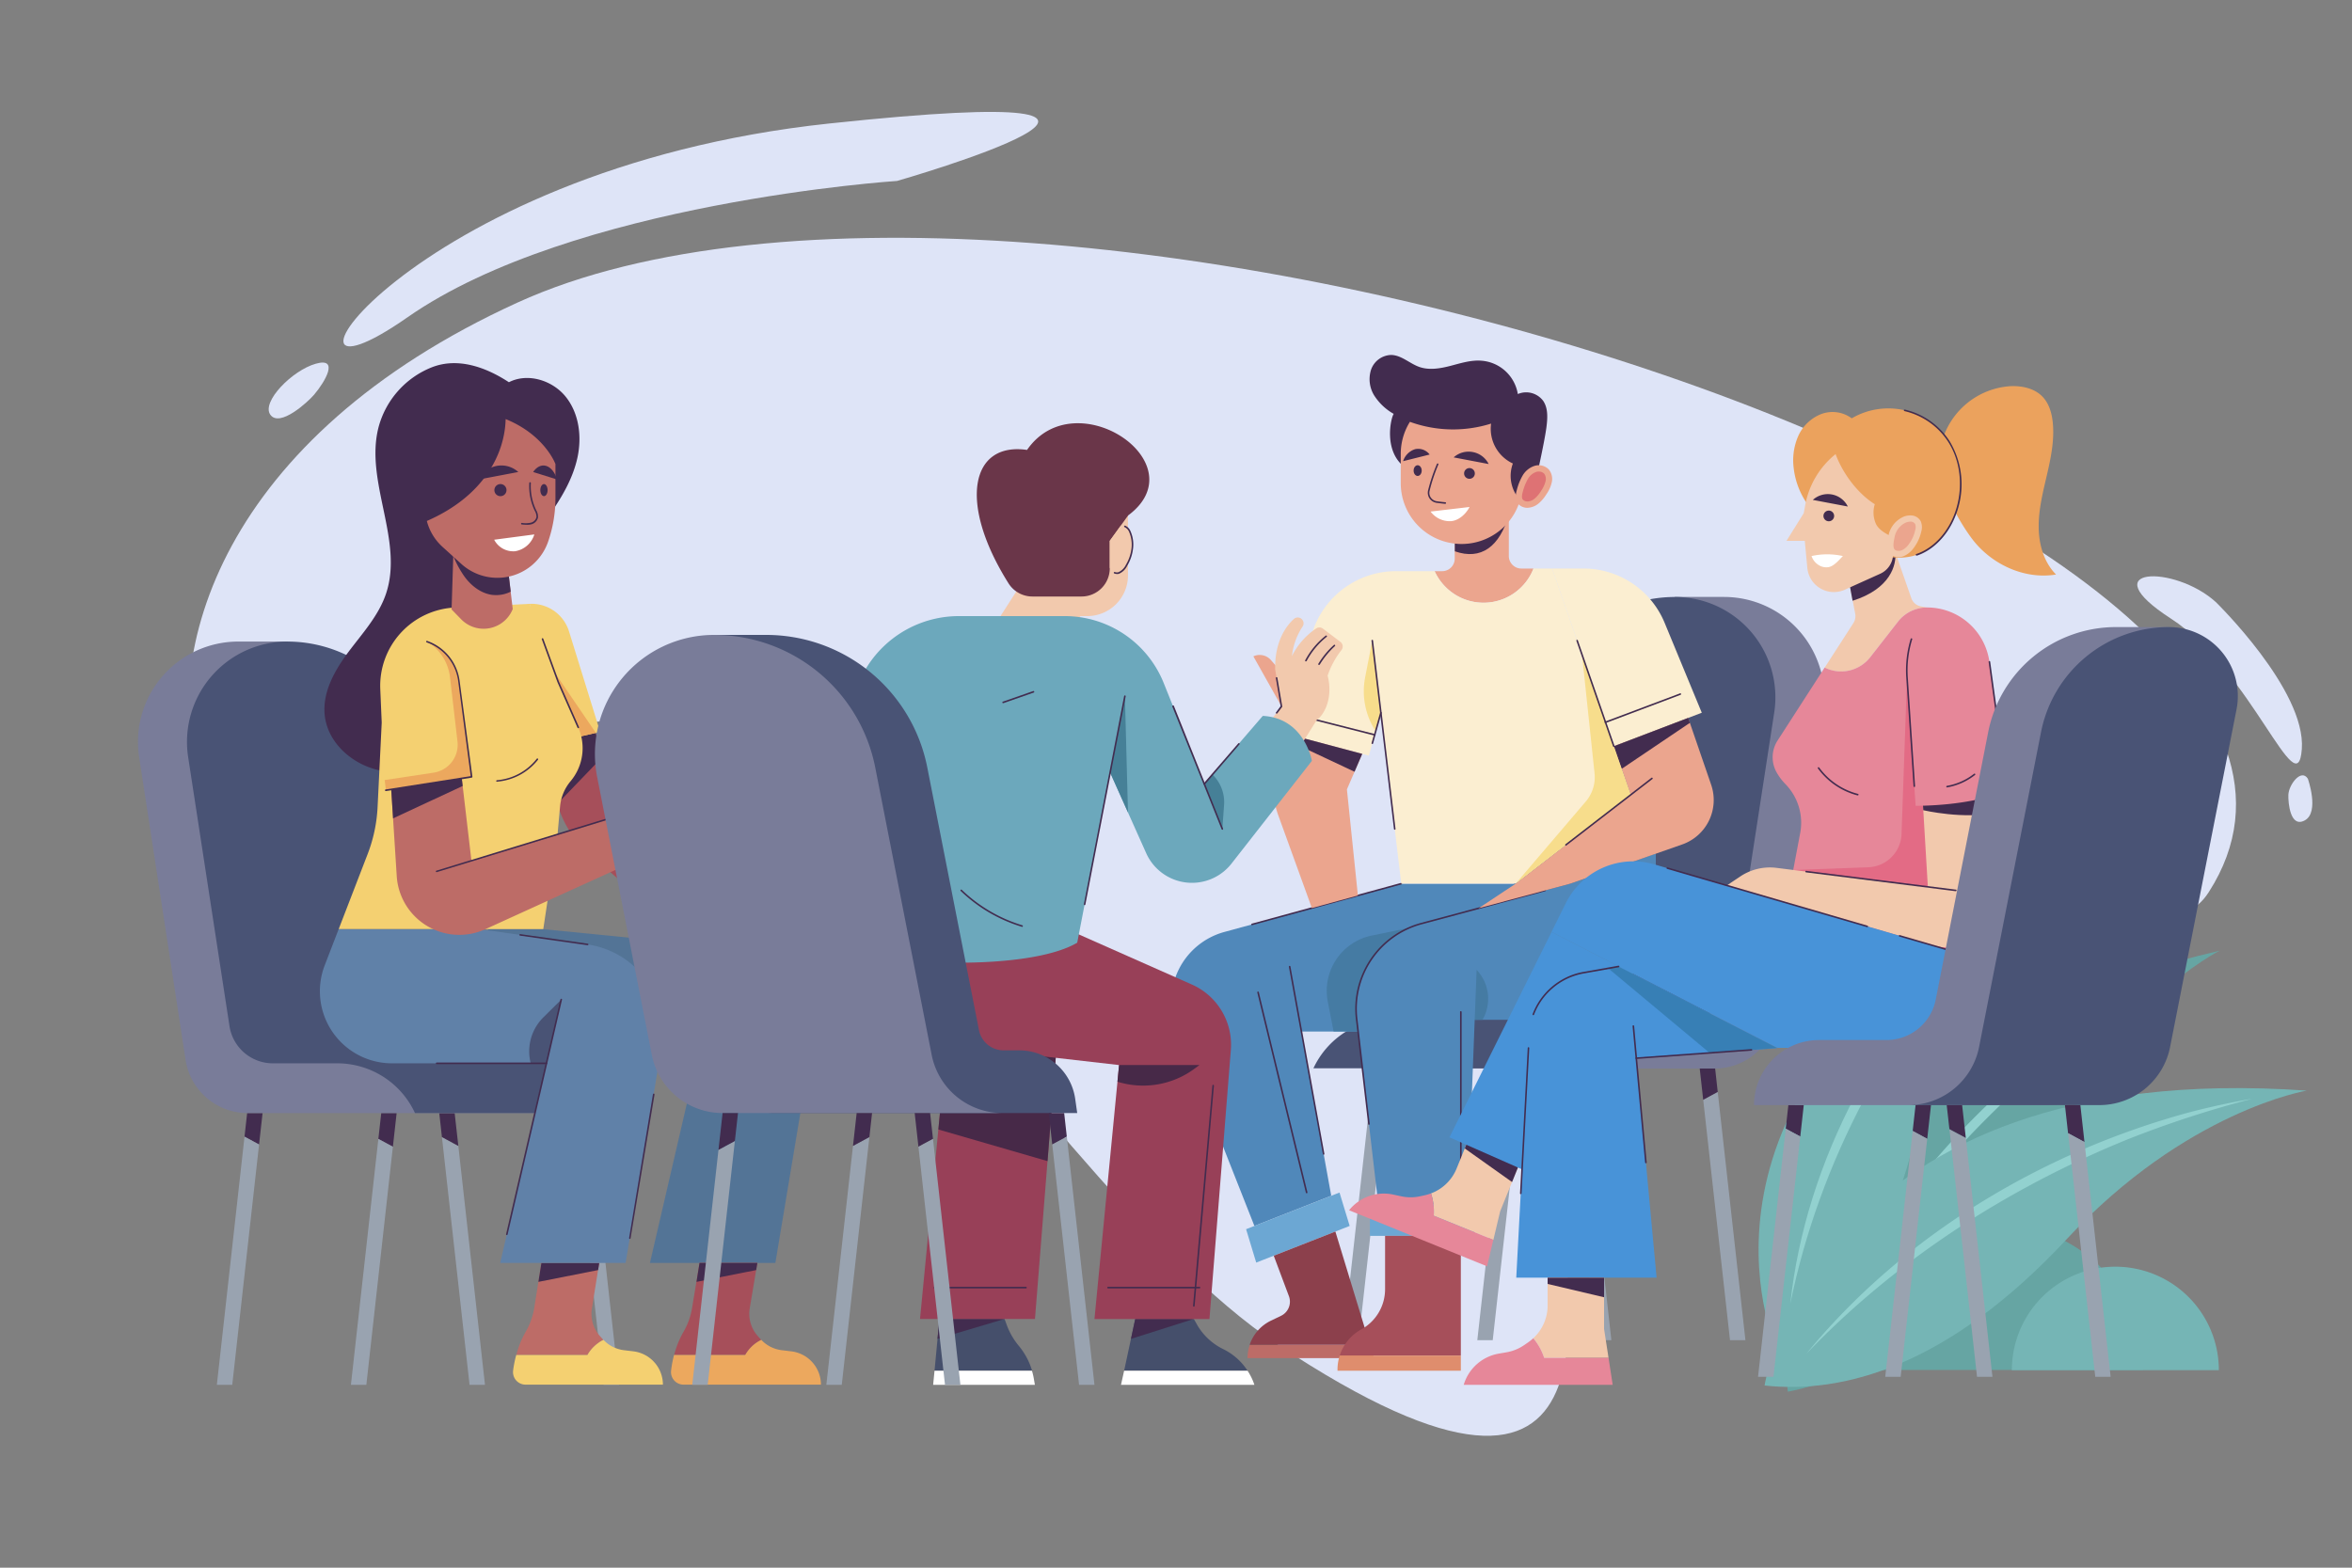 <svg xmlns="http://www.w3.org/2000/svg" viewBox="0 0 750 500"><rect x="0" y="0" width="750" height="500" fill="#808080" stroke="none"/><defs><style>.cls-1{fill:#dee4f7;}.cls-2{fill:#66a5a3;}.cls-3{fill:#75b5b5;}.cls-4{fill:#92d1cf;}.cls-5{fill:#422c4f;}.cls-6{fill:#99a3b0;}.cls-7{fill:#797c99;}.cls-8{fill:#495375;}.cls-9{fill:#eba58e;}.cls-10{fill:#de7274;}.cls-11{fill:#fff;}.cls-12{fill:#5088ba;}.cls-13{fill:#6ca7d3;}.cls-14{fill:#bd6c67;}.cls-15{fill:#8c404c;}.cls-16{fill:#457ba3;}.cls-17{fill:#a64f5a;}.cls-18{fill:#df8d6d;}.cls-19{fill:#fbeed1;}.cls-20{fill:#f7dd8c;}.cls-21{fill:#537496;}.cls-22{fill:#eca85e;}.cls-23{fill:#f4d071;}.cls-24{fill:#6081a8;}.cls-25{fill:#f2c9ad;}.cls-26{fill:#6a3649;}.cls-27{fill:#454f6b;}.cls-28{fill:#984058;}.cls-29{fill:#472948;}.cls-30{fill:#6ca8bc;}.cls-31{fill:#468097;}.cls-32{fill:#e68799;}.cls-33{fill:#e36b85;}.cls-34{fill:#eba25d;}.cls-35{fill:#4893d8;}.cls-36{fill:#377fb5;}</style></defs><g id="BACKGROUND"><path class="cls-1" d="M706.55,192S735.38,220.09,734,238.9s-16.08-25-41.74-41.6S693.31,180,706.55,192Z"></path><path class="cls-1" d="M286.05,57.71s-103.47,6.72-156.17,43.53-1.55-47.36,134.53-61.85S286.05,57.71,286.05,57.71Z"></path><path class="cls-1" d="M704.35,284.5c-16.87,26.34-53.78-31.6-110.42-30.35-73.43,1.63-97.72,70.78-96.45,122.57.8,32.81,25.88,129.15-90.23,52-83.32-55.38-188.2-262.25-242.76-179.58C83.57,371.74-23.59,182.61,165,96.51,328.87,21.74,780.93,165,704.35,284.5Z"></path><path class="cls-1" d="M100.71,116c-7.5,2.09-17.49,12.23-14.48,16.31s11.9-4.05,13.94-6.44C103.76,121.65,108.22,113.87,100.71,116Z"></path><path class="cls-1" d="M735.92,248.36s3.77,10.62-.92,13.26-5.38-5.58-5.29-8.11C729.83,250.29,733.78,245,735.92,248.36Z"></path><path class="cls-2" d="M637.09,390.58a46.35,46.35,0,0,1,46.35,46.35h-92.7A46.35,46.35,0,0,1,637.09,390.58Z"></path><path class="cls-3" d="M674.54,404a33,33,0,0,1,33,33h-66A33,33,0,0,1,674.54,404Z"></path><path class="cls-2" d="M570.1,443.86S555,338.62,707.79,303.22c0,0-34.86,17.36-59.26,67.72S594.34,439.29,570.1,443.86Z"></path><path class="cls-4" d="M579.88,430.27c18.46-45.1,52.88-83.3,93.87-109.25q8.88-5.5,18.18-10.21a340.46,340.46,0,0,0-34,23.87c-32.09,26.11-59.47,58.54-78.09,95.59Z"></path><path class="cls-3" d="M566.08,429s-35.92-81.34,79.1-144.35c0,0-24.14,21.85-32.42,67.91S584.57,419.82,566.08,429Z"></path><path class="cls-4" d="M570.89,415.83c4.83-45.62,29.3-90.9,63.24-121.51-31.17,34.11-54,76.1-63.24,121.51Z"></path><path class="cls-3" d="M562.68,441.89s16.46-105,172.9-94.05c0,0-38.41,6.36-76.52,47.34S587.2,444.63,562.68,441.89Z"></path><path class="cls-4" d="M576,431.77c30.87-37.7,75-64.13,121.79-76.91q10.09-2.66,20.37-4.42a339.09,339.09,0,0,0-39.46,12.85c-38.34,15.55-74,38.51-102.7,68.48Z"></path></g><g id="OBJECT"><polygon class="cls-5" points="442.91 340.77 437.99 340.77 436.68 352.56 441.91 349.74 442.91 340.77"></polygon><polygon class="cls-6" points="436.68 352.56 428.33 427.44 433.25 427.44 441.91 349.74 436.68 352.56"></polygon><polygon class="cls-6" points="479.58 351.25 471.08 427.44 476 427.44 484.81 348.43 479.58 351.25"></polygon><polygon class="cls-5" points="485.66 340.77 480.75 340.77 479.58 351.25 484.81 348.43 485.66 340.77"></polygon><polygon class="cls-5" points="504.16 340.77 499.25 340.77 500.45 351.53 505.08 349.02 504.16 340.77"></polygon><polygon class="cls-6" points="513.83 427.44 505.08 349.02 500.45 351.53 508.91 427.44 513.83 427.44"></polygon><polygon class="cls-5" points="546.92 340.77 542 340.77 543.12 350.81 547.75 348.3 546.92 340.77"></polygon><polygon class="cls-6" points="556.58 427.44 547.75 348.3 543.12 350.81 551.66 427.44 556.58 427.44"></polygon><path class="cls-7" d="M434.45,340.77h0a27.3,27.3,0,0,1,24.79-15.85h32.54l17.59-114.53,24.72-20h15.66a32,32,0,0,1,31.63,36.86l-14.83,96.55a20,20,0,0,1-19.77,17Z"></path><path class="cls-8" d="M418.8,340.77h0a27.32,27.32,0,0,1,24.79-15.85h32.54l15-97.65a43.48,43.48,0,0,1,43-36.87h0a32,32,0,0,1,31.63,36.86L552.55,313a14,14,0,0,1-13.83,11.88H518.19a27.3,27.3,0,0,0-24.79,15.85H418.8Z"></path><path class="cls-9" d="M465.53,190.48A17.1,17.1,0,0,0,489,181.33h-3.87a4,4,0,0,1-4-4V164l-17.25,4.5v9.67a4,4,0,0,1-4,4h-2.41A17.39,17.39,0,0,0,465.53,190.48Z"></path><path class="cls-5" d="M481.17,164c-2.92,10.42-8.92,14.75-17.25,11.83V168.5Z"></path><path class="cls-5" d="M447.92,149c-6.75-5.08-4.5-15.5-3.5-17a17.69,17.69,0,0,1-6.23-5.89,9.9,9.9,0,0,1-1-8.17,7,7,0,0,1,6.4-4.73c3.31.06,5.93,2.76,9.05,3.84s6.63.48,9.87-.36,6.5-1.9,9.83-1.65A12.72,12.72,0,0,1,484,125.68a6.76,6.76,0,0,1,8.12,2.22c1.59,2.4,1.36,5.54,1,8.39-.69,5.17-3.49,17.65-4.73,22.71L479,161.33Z"></path><path class="cls-9" d="M485.53,151.67a6.9,6.9,0,0,1,3.82-3.09,4.48,4.48,0,0,1,4.59,1.22,4.82,4.82,0,0,1,.89,4,10.53,10.53,0,0,1-1.7,3.81,12.42,12.42,0,0,1-2.44,2.91,5.9,5.9,0,0,1-3.46,1.43,3.88,3.88,0,0,1-3.33-1.51c-.84-1.17-.61-2.82-.23-4.13A18.26,18.26,0,0,1,485.53,151.67Z"></path><path class="cls-10" d="M487.06,159.93a1.93,1.93,0,0,1-1.54-.68c-.13-.19-.39-.8.07-2.41a16.79,16.79,0,0,1,1.63-4.11,5,5,0,0,1,2.68-2.23,2.8,2.8,0,0,1,.77-.1,2.31,2.31,0,0,1,1.75.69,2.87,2.87,0,0,1,.44,2.32,9,9,0,0,1-1.4,3.08,10.18,10.18,0,0,1-2,2.45,3.93,3.93,0,0,1-2.27,1Z"></path><path class="cls-9" d="M482.42,147.83a12.2,12.2,0,0,1-6.94-12.73,40.41,40.41,0,0,1-25.89-.56,19.32,19.32,0,0,0-2.92,10.21v9.33a19.41,19.41,0,0,0,19.41,19.42h0a19.42,19.42,0,0,0,18.66-14.07,11.13,11.13,0,0,1-1.4-1.8A11.36,11.36,0,0,1,482.42,147.83Z"></path><path class="cls-5" d="M451.25,143.26a5.85,5.85,0,0,0-3.83,3.83l8.46-2.12A4.57,4.57,0,0,0,451.25,143.26Z"></path><ellipse class="cls-5" cx="452.06" cy="150.09" rx="1.29" ry="1.71"></ellipse><path class="cls-5" d="M469.65,144.18A7.09,7.09,0,0,1,474.7,148l-11.16-2.12A7.1,7.1,0,0,1,469.65,144.18Z"></path><path class="cls-5" d="M466.87,151a1.71,1.71,0,1,0,1.71-1.71A1.7,1.7,0,0,0,466.87,151Z"></path><path class="cls-5" d="M460.82,160.69h0c-.88-.08-1.77-.19-2.68-.31a3.34,3.34,0,0,1-2.29-1.41,3.22,3.22,0,0,1-.47-2.56,54.8,54.8,0,0,1,2.83-8.45.24.24,0,1,1,.45.19,55.27,55.27,0,0,0-2.79,8.38,2.63,2.63,0,0,0,.39,2.16,2.79,2.79,0,0,0,1.94,1.19c.9.12,1.79.23,2.66.31a.25.25,0,0,1,0,.5Z"></path><path class="cls-11" d="M468.61,161.7l-12.43,1.46a7.63,7.63,0,0,0,6.53,3.06C465.21,166,467.45,163.93,468.61,161.7Z"></path><path class="cls-12" d="M483.33,281.83h-36.5l-56.41,15.41a23,23,0,0,0-15.33,30.63L400,391l24.5-9.62L415,329h21.83l46.5-30.29Z"></path><polygon class="cls-13" points="427.14 380.35 397.35 392.04 400.58 402.69 430.38 391 427.14 380.35"></polygon><path class="cls-14" d="M398.52,428.92a13.11,13.11,0,0,0-.71,4.25h40.36l-1.3-4.25Z"></path><path class="cls-15" d="M425.82,392.79l-19.65,7.71L411,413.38a5,5,0,0,1-2.5,6.28l-3.22,1.55a13.24,13.24,0,0,0-6.8,7.71h38.35Z"></path><path class="cls-16" d="M423.4,319.46l1.85,9.5h11.58l46.5-30.29v-9.79l-45.92,9.51A18,18,0,0,0,423.4,319.46Z"></path><path class="cls-12" d="M500.75,281.83l-47.6,12.77a28,28,0,0,0-20.56,30.29L439.5,384H468l2.25-58.75H491a37,37,0,0,0,37-37v-16Z"></path><rect class="cls-13" x="436.83" y="384" width="33.5" height="10.17"></rect><path class="cls-17" d="M465.83,394.17H441.67v17A14.62,14.62,0,0,1,434.08,424a14.6,14.6,0,0,0-6.87,8.33h38.62Z"></path><path class="cls-18" d="M427.21,432.33a14.65,14.65,0,0,0-.71,4.49v.35h39.33v-4.84Z"></path><path class="cls-16" d="M470.25,325.25l.61-15.92h0a13.39,13.39,0,0,1,2.1,15.52l-.21.4Z"></path><path class="cls-5" d="M465.83,384.25a.25.25,0,0,1-.25-.25V322.75a.25.25,0,0,1,.25-.25.25.25,0,0,1,.25.25V384A.25.25,0,0,1,465.83,384.25Z"></path><path class="cls-5" d="M422.08,368.27a.26.26,0,0,1-.25-.21L411,308.33a.25.25,0,0,1,.49-.09L422.32,368a.24.24,0,0,1-.2.29Z"></path><path class="cls-5" d="M416.67,380.59a.25.25,0,0,1-.25-.19l-15.5-63.84a.25.25,0,0,1,.49-.12l15.5,63.85a.25.25,0,0,1-.19.3Z"></path><path class="cls-5" d="M399.24,295.08a.25.25,0,0,1-.06-.49l47.59-13a.24.24,0,0,1,.3.18.24.24,0,0,1-.17.3l-47.59,13Z"></path><path class="cls-5" d="M436.52,358.75a.25.25,0,0,1-.25-.22l-3.93-33.61a28.4,28.4,0,0,1,20.74-30.56l39.57-10.61a.24.24,0,0,1,.3.17.24.24,0,0,1-.17.31l-39.57,10.61a27.9,27.9,0,0,0-20.37,30l3.93,33.61a.26.26,0,0,1-.22.28Z"></path><path class="cls-19" d="M494.93,181.33H489a17.1,17.1,0,0,1-31.53.84H445.17a28,28,0,0,0-26.34,18.49l-11.75,32.53L436.5,241l3.83-13.68,6.5,54.51h36.5L520,253.5Z"></path><path class="cls-19" d="M494.93,181.33h10a28,28,0,0,1,25.88,17.31l11.85,28.68-28,10.69Z"></path><path class="cls-9" d="M483.33,281.83,520,253.5,514.62,238l23.71-9,7.33,21.32a15,15,0,0,1-9.22,19l-35.69,12.51-29.25,7.85Z"></path><polygon class="cls-5" points="538.34 228.97 514.62 238.01 517.12 245.21 538.87 230.54 538.34 228.97"></polygon><path class="cls-9" d="M433,285.61l-3.5-33.84,4.89-11.33-24.61-6.54-2.73,9.44a27.09,27.09,0,0,0,.56,16.68l10.72,29.6Z"></path><polygon class="cls-5" points="409.78 233.9 434.39 240.44 431.93 246.14 409.31 235.51 409.78 233.9"></polygon><path class="cls-20" d="M504.47,208.81l4,37.84a12,12,0,0,1-2.81,9l-22.31,26.14L520,253.5Z"></path><path class="cls-20" d="M440.33,227.32l-2.74-23L435.32,216a23.24,23.24,0,0,0,3.37,17.22h0Z"></path><path class="cls-5" d="M514.62,238.26a.25.25,0,0,1-.24-.17l-11.7-33.69a.23.23,0,0,1,.15-.31.25.25,0,0,1,.32.15l11.7,33.69a.25.25,0,0,1-.15.32Z"></path><path class="cls-5" d="M511.9,230.63a.26.26,0,0,1-.23-.17.25.25,0,0,1,.14-.32l23.92-9a.25.25,0,0,1,.32.15.25.25,0,0,1-.15.32l-23.91,9Z"></path><path class="cls-5" d="M499.34,269.71a.25.25,0,0,1-.15-.45l27.4-21.17a.25.25,0,0,1,.35,0,.26.26,0,0,1,0,.36l-27.41,21.17A.21.21,0,0,1,499.34,269.71Z"></path><path class="cls-5" d="M444.75,264.64a.27.27,0,0,1-.25-.22l-7.16-60.07a.26.26,0,0,1,.22-.28.26.26,0,0,1,.28.22L445,264.36a.25.25,0,0,1-.22.28Z"></path><path class="cls-5" d="M437.61,237.29h-.07a.24.24,0,0,1-.17-.31l2.72-9.72a.25.25,0,0,1,.48.14l-2.72,9.72A.25.25,0,0,1,437.61,237.29Z"></path><path class="cls-5" d="M438.36,234.61h-.06l-25-6.35a.25.25,0,1,1,.13-.48l25,6.34a.25.25,0,0,1-.06.5Z"></path><polygon class="cls-5" points="182.82 355 187.74 355 189.05 366.79 183.82 363.96 182.82 355"></polygon><polygon class="cls-6" points="189.05 366.79 197.4 441.67 192.49 441.67 183.82 363.96 189.05 366.79"></polygon><polygon class="cls-6" points="146.15 365.48 154.65 441.67 149.73 441.67 140.92 362.65 146.15 365.48"></polygon><polygon class="cls-5" points="140.07 355 144.98 355 146.15 365.48 140.92 362.65 140.07 355"></polygon><polygon class="cls-5" points="121.57 355 126.48 355 125.28 365.75 120.65 363.25 121.57 355"></polygon><polygon class="cls-6" points="111.9 441.67 120.65 363.25 125.28 365.75 116.82 441.67 111.9 441.67"></polygon><polygon class="cls-5" points="78.81 355 83.73 355 82.61 365.03 77.97 362.53 78.81 355"></polygon><polygon class="cls-6" points="69.15 441.67 77.97 362.53 82.61 365.03 74.06 441.67 69.15 441.67"></polygon><path class="cls-7" d="M191.28,355h0a27.3,27.3,0,0,0-24.79-15.86H133.94L116.35,224.62l-24.72-20H76a32,32,0,0,0-31.63,36.86L59.17,338a20,20,0,0,0,19.77,17Z"></path><path class="cls-8" d="M206.93,355h0a27.31,27.31,0,0,0-24.79-15.86H149.6l-15-97.64a43.48,43.48,0,0,0-43-36.88h0A32,32,0,0,0,60,241.48l13.18,85.79A14,14,0,0,0,87,339.14h20.53A27.3,27.3,0,0,1,132.33,355h74.6Z"></path><path class="cls-21" d="M155.75,296.33l-16.53,42.81H222l-14.75,63.67h40l11.33-68a28,28,0,0,0-24.86-32.46l-60.48-6Z"></path><path class="cls-8" d="M222,339.14l4.72-20.35-6,5.36a6.22,6.22,0,0,0-2.06,4.62h0a6.2,6.2,0,0,1-5.44,6.15l-2.47.3-.66,3.92Z"></path><path class="cls-17" d="M242.76,427.36a2,2,0,0,1-.2-.21l-.9-1a10.71,10.71,0,0,1-2.59-8.87l2.43-14.47H223.06l-2.33,14.07a22.41,22.41,0,0,1-2.76,7.87,29.4,29.4,0,0,0-3,7.42h22.7A11.73,11.73,0,0,1,242.76,427.36Z"></path><path class="cls-22" d="M252.32,431l-3.06-.37a10.7,10.7,0,0,1-6.5-3.29,11.73,11.73,0,0,0-5.12,4.81h-22.7a34.74,34.74,0,0,0-.94,5,4,4,0,0,0,4,4.47h43.78A10.72,10.72,0,0,0,252.32,431Z"></path><polygon class="cls-5" points="223.06 402.81 241.5 402.81 241.13 405.08 222.1 408.84 223.06 402.81"></polygon><path class="cls-14" d="M192.43,427.36c-.06-.07-.14-.13-.2-.21l-.9-1a10.71,10.71,0,0,1-2.59-8.87l2.34-14.47H172.64l-2.24,14.07a22.41,22.41,0,0,1-2.76,7.87,29.07,29.07,0,0,0-3,7.42h22.69A11.78,11.78,0,0,1,192.43,427.36Z"></path><path class="cls-23" d="M202,431l-3.06-.37a10.73,10.73,0,0,1-6.5-3.29,11.78,11.78,0,0,0-5.12,4.81H164.62a34.68,34.68,0,0,0-1,5,4,4,0,0,0,4,4.47h43.77A10.72,10.72,0,0,0,202,431Z"></path><polygon class="cls-5" points="172.64 402.81 191.08 402.81 190.72 405.08 171.68 408.84 172.64 402.81"></polygon><path class="cls-24" d="M108,296.33l-4.45,11.53A23,23,0,0,0,125,339.14h49.24L159.5,402.81h40L211,333.55a28,28,0,0,0-23.69-32.33l-34.52-4.89Z"></path><path class="cls-8" d="M174.25,339.14,179,318.79l-5.76,5.71a15.27,15.27,0,0,0-4,14.64h5.08Z"></path><path class="cls-5" d="M174.25,339.39h-35a.25.25,0,0,1,0-.5h35a.25.25,0,0,1,0,.5Z"></path><path class="cls-5" d="M161.62,393.91h-.06a.25.25,0,0,1-.18-.3l17.34-74.87a.26.26,0,0,1,.3-.19.25.25,0,0,1,.19.3l-17.34,74.87A.26.26,0,0,1,161.62,393.91Z"></path><path class="cls-5" d="M187.35,301.47h0l-21.5-3.05a.24.24,0,0,1-.22-.28.25.25,0,0,1,.29-.21l21.5,3.05a.24.24,0,0,1,.21.28A.24.24,0,0,1,187.35,301.47Z"></path><path class="cls-5" d="M200.82,395.14h0a.25.25,0,0,1-.21-.28L208.21,349a.26.26,0,0,1,.29-.2.25.25,0,0,1,.21.29l-7.64,45.87A.26.26,0,0,1,200.82,395.14Z"></path><path class="cls-17" d="M188.33,228.5l7,23.27,34.34,40.9L220.48,301,187.4,271.78a31.89,31.89,0,0,1-9.75-15.8l-5.82-22Z"></path><path class="cls-5" d="M188.33,228.5l-16.5,5.5,5.82,22c0,.12.07.23.1.35l14.43-15Z"></path><path class="cls-23" d="M168.88,192.59h0a12.51,12.51,0,0,1,12.57,8.8l9.93,32.05-10.13,2.31-6-17.25Z"></path><polygon class="cls-22" points="175.25 218.5 181.25 235.75 190.01 233.75 172.8 208.53 175.25 218.5"></polygon><path class="cls-5" d="M175.31,164.08c3.89-5.55,7.4-11.53,8.83-18.16s.53-14-3.69-19.31-12.15-7.8-18.17-4.7c-7.42-4.86-16.32-8-24.59-4.76a28.46,28.46,0,0,0-17,19.18c-4.42,17.33,8.1,36,2.41,53-2.34,7-7.48,12.59-11.9,18.48s-8.37,12.83-7.67,20.16c.91,9.41,9.77,16.75,19.14,18a27.12,27.12,0,0,0,20.83-6.13c6.64-5.63,10.15-14.19,11.7-22.75s1.37-17.33,1.93-26c.35-5.43,1-10.95,3.28-15.9S170.05,165.47,175.31,164.08Z"></path><path class="cls-23" d="M184.39,232,178,217.5l-9.12-24.91L145,193.77a25,25,0,0,0-23.74,26l.46,10.68h0l-1.32,27a48,48,0,0,1-3.16,14.93L108,296.33h65.24l4.55-30.25.8-8.85a14.64,14.64,0,0,1,3.36-8.08h0A16.4,16.4,0,0,0,184.39,232Z"></path><path class="cls-5" d="M184.39,232.25a.25.25,0,0,1-.23-.15l-6.39-14.5-5-13.71a.24.24,0,0,1,.15-.32.25.25,0,0,1,.32.15l5,13.69,6.39,14.49a.27.27,0,0,1-.13.33Z"></path><path class="cls-5" d="M158.49,249.34a.25.25,0,0,1-.25-.23.26.26,0,0,1,.24-.27A18,18,0,0,0,171.16,242a.25.25,0,0,1,.4.3,18.48,18.48,0,0,1-13.05,7Z"></path><path class="cls-14" d="M144.62,174.75,144,194.38l3.11,3.19a10,10,0,0,0,16.39-3.32h0l-1.75-14.75Z"></path><path class="cls-5" d="M156.78,189.71a10.43,10.43,0,0,0,6.07-1l-1.1-9.25-17.13-4.75-.08,2.59a31.82,31.82,0,0,0,3.59,6.62C150.24,186.81,153.27,189.17,156.78,189.71Z"></path><path class="cls-14" d="M177.12,148v10.82a42.55,42.55,0,0,1-2.36,14h0a17.11,17.11,0,0,1-16.16,11.47h0a17.12,17.12,0,0,1-11.49-4.43l-6-5.44a16.81,16.81,0,0,1-5-8.26h0c18.38-8,24.88-21.62,25.13-32.5C173.75,138.75,177.12,148,177.12,148Z"></path><path class="cls-5" d="M158.37,148.6a8.06,8.06,0,0,0-5.71,4.33l12.61-2.39A8,8,0,0,0,158.37,148.6Z"></path><path class="cls-5" d="M161.51,156.32a1.93,1.93,0,1,1-1.93-1.93A1.92,1.92,0,0,1,161.51,156.32Z"></path><path class="cls-5" d="M174.19,148.6c1.56.49,2.79,2.15,3.45,4.33L170,150.54C171.12,148.91,172.64,148.11,174.19,148.6Z"></path><path class="cls-5" d="M172.3,156.32c0,1.06.52,1.92,1.16,1.92s1.16-.86,1.16-1.92-.52-1.93-1.16-1.93S172.3,155.25,172.3,156.32Z"></path><path class="cls-5" d="M167.91,167.37a15.12,15.12,0,0,1-1.53-.1.23.23,0,0,1-.22-.27.24.24,0,0,1,.27-.22,7.58,7.58,0,0,0,2.85-.08,2.4,2.4,0,0,0,1.79-1.79,3.84,3.84,0,0,0-.55-2l-.08-.18a18.06,18.06,0,0,1-1.66-8.69.25.25,0,0,1,.26-.24.26.26,0,0,1,.24.27,17.57,17.57,0,0,0,1.61,8.45l.08.18a4.12,4.12,0,0,1,.59,2.33,2.91,2.91,0,0,1-2.14,2.2A5.22,5.22,0,0,1,167.91,167.37Z"></path><path class="cls-11" d="M170.39,170.45l-12.81,1.69a6.86,6.86,0,0,0,6.69,3.67A7.72,7.72,0,0,0,170.39,170.45Z"></path><path class="cls-14" d="M124.75,251.77l22.5-3.52,3.08,26.25,54.34-16.67,3.16,14.34-53.06,24.19a20,20,0,0,1-28.26-16.93Z"></path><polygon class="cls-5" points="147.25 248.25 124.75 251.77 125.34 261.01 147.54 250.68 147.25 248.25"></polygon><path class="cls-22" d="M150.42,247.75,123.05,252l-.38-3.21,15.62-2.36a9,9,0,0,0,7.59-9.94l-2.38-20.48a15.44,15.44,0,0,0-7.36-11.43h0l.34.13a15.43,15.43,0,0,1,9.86,12.41Z"></path><path class="cls-5" d="M123,252.29a.25.25,0,0,1-.24-.21.25.25,0,0,1,.21-.29l27.13-4.25-4-30.35A15.17,15.17,0,0,0,136.39,205l-.33-.12a.25.25,0,1,1,.17-.47l.33.13a15.61,15.61,0,0,1,10,12.61l4.08,30.59a.26.26,0,0,1-.21.28l-27.38,4.29Z"></path><path class="cls-5" d="M139.22,278.16A.24.24,0,0,1,139,278a.24.24,0,0,1,.16-.31l57.42-17.61a.25.25,0,0,1,.31.16.27.27,0,0,1-.17.32L139.3,278.15Z"></path><path class="cls-25" d="M359.69,159.83V183.5a13,13,0,0,1-13,13H344.5l-2,3.17H317l8.67-13.5Z"></path><path class="cls-26" d="M359.75,164.38l-5.87,8.12v8.75a9,9,0,0,1-9,9H329.21a9,9,0,0,1-7.63-4.22c-16.17-25.69-12-45.14,5.92-42.53C342.88,121.25,382.12,147.75,359.75,164.38Z"></path><path class="cls-25" d="M357.38,167.66l-3.5,4.84V181a2.43,2.43,0,0,0,2.8,1.75,5.13,5.13,0,0,0,2.55-2.47,13.37,13.37,0,0,0,1.8-5.13,10.27,10.27,0,0,0-.74-5.6A2.77,2.77,0,0,0,357.38,167.66Z"></path><path class="cls-5" d="M356.18,183.07a2.44,2.44,0,0,1-.86-.17.24.24,0,0,1-.14-.32.25.25,0,0,1,.32-.14,1.78,1.78,0,0,0,1.11.07,4.85,4.85,0,0,0,2.4-2.35,13.34,13.34,0,0,0,1.77-5,10.16,10.16,0,0,0-.71-5.46,2.82,2.82,0,0,0-1.45-1.57.25.25,0,0,1-.15-.32.26.26,0,0,1,.33-.15,3.31,3.31,0,0,1,1.72,1.82,10.44,10.44,0,0,1,.75,5.75,13.54,13.54,0,0,1-1.83,5.22,5.2,5.2,0,0,1-2.69,2.58A2.12,2.12,0,0,1,356.18,183.07Z"></path><path class="cls-27" d="M324.82,429.18A22.55,22.55,0,0,1,321,422.5l-.67-1.83H299.56L298,437.17h31.11A22.4,22.4,0,0,0,324.82,429.18Z"></path><path class="cls-11" d="M329.06,437.17H298l-.44,4.5H330l-.32-1.88A21.23,21.23,0,0,0,329.06,437.17Z"></path><polygon class="cls-5" points="320.33 420.67 299.56 420.67 298.94 427.03 320.33 420.67"></polygon><polygon class="cls-28" points="338.03 320 330.03 420.67 293.37 420.67 301.21 339.67 338.03 320"></polygon><polygon class="cls-29" points="334.03 370.33 299.22 360.24 301.21 339.67 338.03 320 334.03 370.33"></polygon><path class="cls-27" d="M390.06,430.29h0a19.42,19.42,0,0,1-8.37-7.83l-1-1.79H362l-3.54,16.5h39.35A19.38,19.38,0,0,0,390.06,430.29Z"></path><path class="cls-11" d="M397.81,437.17H358.46l-1,4.5H400l-.06-.17A19.16,19.16,0,0,0,397.81,437.17Z"></path><polygon class="cls-5" points="380.67 420.67 362 420.67 360.64 427.03 380.67 420.67"></polygon><path class="cls-28" d="M340.18,296.33,380.05,314a21,21,0,0,1,12.44,20.86l-6.82,85.83H349l7.85-81L333.32,337H274.89V296.33Z"></path><path class="cls-29" d="M356.85,339.67H382.5l-1.6,1.18A27.56,27.56,0,0,1,356.33,345h0Z"></path><path class="cls-5" d="M382.5,410.92H353.33a.26.26,0,0,1-.25-.25.25.25,0,0,1,.25-.25H382.5a.25.25,0,0,1,.25.25A.25.25,0,0,1,382.5,410.92Z"></path><path class="cls-5" d="M327.11,410.92H298a.25.25,0,0,1-.25-.25.25.25,0,0,1,.25-.25h29.16a.25.25,0,0,1,.25.25A.25.25,0,0,1,327.11,410.92Z"></path><path class="cls-5" d="M380.67,416.75h0a.25.25,0,0,1-.23-.27l6.16-70.23a.25.25,0,1,1,.5,0l-6.16,70.23A.26.26,0,0,1,380.67,416.75Z"></path><path class="cls-9" d="M408.62,225.25l-8.95-15.92h0a4.78,4.78,0,0,1,5.6,1.2l2.73,3.14Z"></path><path class="cls-25" d="M404.62,230.62l4-5.37-2-11.75c-.18-9.31,3.86-14.18,5.94-16.06a1.85,1.85,0,0,1,2.31-.17h0a1.87,1.87,0,0,1,.47,2.61,21.08,21.08,0,0,0-3.37,9.36,22.85,22.85,0,0,1,7.74-8.81,1.85,1.85,0,0,1,2.14.07l5.57,4.22a1.85,1.85,0,0,1,.3,2.67,27.19,27.19,0,0,0-4.37,8.1c2,7.88-1.76,13.12-3.38,14l-6.5,10.38Z"></path><path class="cls-30" d="M272,223.5h0a34.61,34.61,0,0,1,33.76-27h33.76a34,34,0,0,1,31.55,21.32L384,250l18.67-21.67c13.33.67,15.66,14.34,15.66,14.34L392.7,275.43a16,16,0,0,1-27.21-3.33L354,246.42l-10.5,54.25c-15.83,9.33-62.17,7-71.5,2Z"></path><polygon class="cls-31" points="354 246.42 358.71 222.09 359.69 259.14 354 246.42"></polygon><path class="cls-31" d="M384,250l5.78,14.39.55-7.63a12.3,12.3,0,0,0-3.74-9.77h0Z"></path><path class="cls-5" d="M416.42,210.93l-.12,0a.25.25,0,0,1-.1-.34,24.85,24.85,0,0,1,6.51-7.83.25.25,0,0,1,.35,0,.24.24,0,0,1,0,.35,24.59,24.59,0,0,0-6.38,7.67A.25.25,0,0,1,416.42,210.93Z"></path><path class="cls-5" d="M420.6,212.05a.22.22,0,0,1-.13,0,.24.24,0,0,1-.08-.34,27.09,27.09,0,0,1,4.95-6,.24.24,0,0,1,.35,0,.25.25,0,0,1,0,.35,26.89,26.89,0,0,0-4.86,5.93A.25.25,0,0,1,420.6,212.05Z"></path><path class="cls-5" d="M407.08,227.57a.23.23,0,0,1-.15,0,.25.25,0,0,1-.05-.35l1.48-2-1.52-8.95a.24.24,0,0,1,.2-.29.24.24,0,0,1,.29.2l1.54,9.06a.26.26,0,0,1,0,.19l-1.55,2.07A.22.22,0,0,1,407.08,227.57Z"></path><path class="cls-5" d="M345.87,288.69h-.05a.25.25,0,0,1-.2-.3L358.46,222a.27.27,0,0,1,.3-.2.25.25,0,0,1,.19.3l-12.84,66.35A.25.25,0,0,1,345.87,288.69Z"></path><path class="cls-5" d="M389.78,264.64a.25.25,0,0,1-.23-.16l-15.73-39.14A.25.25,0,0,1,374,225a.26.26,0,0,1,.33.14L390,264.29a.25.25,0,0,1-.13.33Z"></path><path class="cls-5" d="M384,250.25a.23.23,0,0,1-.16-.06.24.24,0,0,1,0-.35l11-12.72a.25.25,0,1,1,.37.33l-10.95,12.71A.25.25,0,0,1,384,250.25Z"></path><path class="cls-5" d="M326,295.61h-.08a48.29,48.29,0,0,1-19.55-11.43.25.25,0,1,1,.34-.36A47.93,47.93,0,0,0,326,295.12a.25.25,0,0,1,.16.32A.25.25,0,0,1,326,295.61Z"></path><path class="cls-5" d="M319.9,224.27a.25.25,0,0,1-.09-.49l9.66-3.37a.26.26,0,0,1,.32.16.25.25,0,0,1-.16.32L320,224.25Z"></path><path class="cls-8" d="M342.86,350.48A18,18,0,0,0,325.08,335H320a8,8,0,0,1-7.83-6.46l-16.48-83.78a52.38,52.38,0,0,0-51.39-42.26H227.7l2.65,2.64A38,38,0,0,0,207,247.83l17.43,88.61A23,23,0,0,0,247,355H343.5Z"></path><path class="cls-7" d="M207.85,336.44l-17.43-88.61A38,38,0,0,1,227.7,202.5h0a52.38,52.38,0,0,1,51.39,42.26l18,91.68A23,23,0,0,0,319.69,355H230.42A23,23,0,0,1,207.85,336.44Z"></path><polygon class="cls-5" points="235.33 355 230.42 355 229.1 366.79 234.33 363.96 235.33 355"></polygon><polygon class="cls-6" points="229.1 366.79 220.75 441.67 225.67 441.67 234.33 363.96 229.1 366.79"></polygon><polygon class="cls-6" points="272 365.48 263.5 441.67 268.42 441.67 277.23 362.65 272 365.48"></polygon><polygon class="cls-5" points="278.08 355 273.17 355 272 365.48 277.23 362.65 278.08 355"></polygon><polygon class="cls-5" points="296.59 355 291.67 355 292.87 365.75 297.51 363.25 296.59 355"></polygon><polygon class="cls-6" points="306.25 441.67 297.51 363.25 292.87 365.75 301.34 441.67 306.25 441.67"></polygon><polygon class="cls-5" points="339.34 355 334.42 355 335.54 365.03 340.18 362.53 339.34 355"></polygon><polygon class="cls-6" points="349 441.67 340.18 362.53 335.54 365.03 344.09 441.67 349 441.67"></polygon><path class="cls-25" d="M596.34,209.65l8.87-11.37a11.78,11.78,0,0,1,9.29-4.53l-1.94-.34a4,4,0,0,1-3.08-2.62l-5.1-14.6-15,8,2.21,11.59a4.06,4.06,0,0,1-.57,2.92l-9.19,14.26.17.08A11.79,11.79,0,0,0,596.34,209.65Z"></path><path class="cls-32" d="M625.67,304.27,614.5,193.75a11.78,11.78,0,0,0-9.29,4.53l-8.87,11.37A11.79,11.79,0,0,1,582,213l-.17-.08-14.95,23.19a9.84,9.84,0,0,0-.45,10.07,18,18,0,0,0,3,4A17.66,17.66,0,0,1,574,265.92L569.83,288Z"></path><path class="cls-5" d="M590.75,191.61c12.13-3.83,14-11.44,13.63-15.42l-15,8Z"></path><path class="cls-33" d="M608.11,216.1,606.36,266a11,11,0,0,1-10.59,10.6l-23.94.89-2,10.53,55.84,16.27-8.91-88.17Z"></path><path class="cls-5" d="M592.36,253.68h-.06a22.67,22.67,0,0,1-12.58-8.56.25.25,0,1,1,.4-.29,22.15,22.15,0,0,0,12.3,8.36.25.25,0,0,1-.06.5Z"></path><path class="cls-34" d="M619.23,140.88A24.31,24.31,0,0,1,641,123.17c3.7-.18,7.68.65,10.27,3.3,2.18,2.25,3.07,5.47,3.34,8.59.5,5.54-.65,11.07-1.91,16.49s-2.63,10.86-2.61,16.42,1.62,11.33,5.54,15.27c-10.21,1.7-20.94-3.38-27.05-11.74S616.65,150.9,619.23,140.88Z"></path><path class="cls-34" d="M578.29,163.21a24.92,24.92,0,0,1-6.33-14,19.24,19.24,0,0,1,1.45-10.12,13.41,13.41,0,0,1,7.25-7,10.32,10.32,0,0,1,9.82,1.33,23.05,23.05,0,0,1,31,7.35c3.93,6.11,4.71,14,2.77,21-1.85,6.7-6.47,13-13.06,15.2-5.67,1.9-12,.58-17.32-2.23S582.33,167.62,578.29,163.21Z"></path><path class="cls-5" d="M611.15,177.19a.25.25,0,0,1-.08-.49c5.95-2,10.89-7.76,12.9-15s1-15-2.74-20.8a22.71,22.71,0,0,0-13.89-9.77.25.25,0,1,1,.11-.48,23.26,23.26,0,0,1,14.2,10,26.67,26.67,0,0,1,2.81,21.2c-2.06,7.43-7.13,13.32-13.23,15.37Z"></path><path class="cls-25" d="M585.33,144.83h0A27.15,27.15,0,0,0,575.66,161l-.49,2.67-5.5,8.83h5.83l.82,8.65a8.49,8.49,0,0,0,5.57,7.18h0a8.51,8.51,0,0,0,6.37-.24L599.54,183a7,7,0,0,0,4.13-6.38v-5.31c-2-.85-4.59-2.29-5.48-4.23a8.87,8.87,0,0,1-.36-6.27C592.35,157.4,587.55,150.91,585.33,144.83Z"></path><path class="cls-25" d="M606.35,165.13a5.6,5.6,0,0,1,3.34-.72,3.6,3.6,0,0,1,2.79,1.84,4.88,4.88,0,0,1,.17,3.29,13.45,13.45,0,0,1-2.38,5.18,7.63,7.63,0,0,1-3.17,2.63,4.19,4.19,0,0,1-4-.35c-1.9-1.41-1.31-4.25-.9-6.22A8.3,8.3,0,0,1,606.35,165.13Z"></path><path class="cls-9" d="M605.35,175.69a1.79,1.79,0,0,1-1.05-.3c-.88-.65-.43-2.79-.13-4.2a6.35,6.35,0,0,1,3.12-4.3,4,4,0,0,1,1.84-.52l.31,0a1.68,1.68,0,0,1,1.26.76,3.16,3.16,0,0,1,0,2,11.46,11.46,0,0,1-2,4.41,5.75,5.75,0,0,1-2.32,2A2.86,2.86,0,0,1,605.35,175.69Z"></path><path class="cls-5" d="M584.23,157.72a7.12,7.12,0,0,1,5,3.83l-11.16-2.11A7.14,7.14,0,0,1,584.23,157.72Z"></path><circle class="cls-5" cx="583.16" cy="164.55" r="1.71"></circle><path class="cls-11" d="M587.66,177.35a22.85,22.85,0,0,0-10,0,5.33,5.33,0,0,0,2.23,2.84,4.47,4.47,0,0,0,3.24.68C584.83,180.56,586.45,178.58,587.66,177.35Z"></path><path class="cls-25" d="M550.64,282.41l65.55,19.09a17,17,0,0,0,21.72-17.3l-2-34L613,253.5l1.75,29.38-48.23-6.08a17,17,0,0,0-11.59,2.74l-4.29,2.87"></path><path class="cls-5" d="M613,253.5l22.94-3.28.52,8.87c-9.88,2.41-23.17-.68-23.17-.68Z"></path><path class="cls-32" d="M614.5,193.75h0a20.06,20.06,0,0,1,19.88,17.34L640,252c-11.5,5.25-29.15,5-29.15,5l-2.74-40.9A34.33,34.33,0,0,1,614,194.45Z"></path><path class="cls-5" d="M610.43,251a.25.25,0,0,1-.25-.23l-2.32-34.65a34.44,34.44,0,0,1,1.42-12.36.25.25,0,0,1,.48.14,33.72,33.72,0,0,0-1.4,12.18l2.32,34.66a.24.24,0,0,1-.23.26Z"></path><path class="cls-5" d="M638.88,244.11a.26.26,0,0,1-.25-.22l-4.5-32.77a.25.25,0,0,1,.5-.07l4.5,32.77a.24.24,0,0,1-.21.28Z"></path><path class="cls-5" d="M623.62,284.24h0l-47.71-6a.25.25,0,0,1-.22-.28.24.24,0,0,1,.28-.22l47.71,6a.25.25,0,0,1,.22.27A.26.26,0,0,1,623.62,284.24Z"></path><path class="cls-5" d="M620.88,251.14a.26.26,0,0,1-.25-.21.25.25,0,0,1,.2-.29,19.28,19.28,0,0,0,8.63-3.84.25.25,0,1,1,.31.39,19.87,19.87,0,0,1-8.85,3.94Z"></path><path class="cls-25" d="M476.2,395.46l2.16-9.1,6.15-15.15-16.68-6.77-3.35,8.25a14.18,14.18,0,0,1-8.16,7.93,18.61,18.61,0,0,1,.87,7.11Z"></path><path class="cls-32" d="M457.19,387.73a18.61,18.61,0,0,0-.87-7.11,15.08,15.08,0,0,1-1.91.58l-1.56.34a14.08,14.08,0,0,1-6.06,0l-2.53-.54a14.18,14.18,0,0,0-14.07,5l44,17.88,2-8.44Z"></path><polygon class="cls-5" points="467.83 364.44 484.51 371.21 482.16 377 467.08 366.29 467.83 364.44"></polygon><polygon class="cls-35" points="462.2 362.73 494.75 297.25 520.58 310.52 500.17 379.5 462.2 362.73"></polygon><path class="cls-35" d="M625.67,304.27l-98.14-28.59A24,24,0,0,0,499.33,288l-4.58,9.21,72,37h31.71a27,27,0,0,0,27-25.52Z"></path><path class="cls-5" d="M595.43,295.71h-.07l-63.75-18.58a.24.24,0,0,1-.17-.31.26.26,0,0,1,.31-.17l63.75,18.58a.25.25,0,0,1-.07.49Z"></path><path class="cls-5" d="M625.67,304.52h-.07l-19.91-5.8a.25.25,0,0,1-.17-.31.24.24,0,0,1,.31-.17l19.91,5.8a.24.24,0,0,1,.17.31A.26.26,0,0,1,625.67,304.52Z"></path><path class="cls-35" d="M516.13,308.24l-11.29,2.05a21,21,0,0,0-17.22,19.55L483.5,407.5h44.75l-6.5-70,45-3.25Z"></path><path class="cls-36" d="M512.83,308.84s32.39,27,32.36,27l21.56-1.56-50.62-26Z"></path><path class="cls-5" d="M488.94,323.78l-.09,0a.25.25,0,0,1-.14-.32A21.35,21.35,0,0,1,504.8,310L516.09,308a.26.26,0,0,1,.29.2.27.27,0,0,1-.2.3l-11.29,2a20.87,20.87,0,0,0-15.71,13.09A.28.28,0,0,1,488.94,323.78Z"></path><path class="cls-5" d="M521.75,337.75a.25.25,0,0,1,0-.5l36.74-2.65a.24.24,0,0,1,.27.23.26.26,0,0,1-.23.27l-36.74,2.65Z"></path><path class="cls-5" d="M484.93,380.87h0a.25.25,0,0,1-.23-.27l2.46-46.36a.24.24,0,0,1,.25-.24h0a.25.25,0,0,1,.24.26l-2.46,46.37A.26.26,0,0,1,484.93,380.87Z"></path><path class="cls-5" d="M524.83,371a.25.25,0,0,1-.24-.22l-4-43.49a.25.25,0,0,1,.22-.27.24.24,0,0,1,.28.22l4,43.49a.23.23,0,0,1-.22.27Z"></path><path class="cls-25" d="M512.93,433.09l-1.43-9.24V407.5h-18v8.9a14.17,14.17,0,0,1-4.58,10.42,18.5,18.5,0,0,1,3.48,6.27Z"></path><path class="cls-32" d="M492.4,433.09a18.5,18.5,0,0,0-3.48-6.27,14.45,14.45,0,0,1-1.55,1.26l-1.32.91a14.28,14.28,0,0,1-5.6,2.3l-2.55.44a14.19,14.19,0,0,0-11.15,9.94h47.5l-1.32-8.58Z"></path><polygon class="cls-5" points="493.5 407.5 511.5 407.5 511.5 413.75 493.5 409.5 493.5 407.5"></polygon><polygon class="cls-5" points="658.46 352.46 663.38 352.46 664.69 364.25 659.46 361.42 658.46 352.46"></polygon><polygon class="cls-6" points="664.69 364.25 673.04 439.13 668.13 439.13 659.46 361.42 664.69 364.25"></polygon><polygon class="cls-6" points="626.85 362.94 635.35 439.13 630.43 439.13 621.62 360.11 626.85 362.94"></polygon><polygon class="cls-5" points="620.76 352.46 625.68 352.46 626.85 362.94 621.62 360.11 620.76 352.46"></polygon><polygon class="cls-5" points="610.83 352.46 615.75 352.46 614.55 363.21 609.91 360.71 610.83 352.46"></polygon><polygon class="cls-6" points="601.16 439.13 609.91 360.71 614.55 363.21 606.08 439.13 601.16 439.13"></polygon><polygon class="cls-5" points="570.27 352.46 575.18 352.46 574.07 362.49 569.43 359.99 570.27 352.46"></polygon><polygon class="cls-6" points="560.6 439.13 569.43 359.99 574.07 362.49 565.52 439.13 560.6 439.13"></polygon><path class="cls-7" d="M691.58,207.76V200h-16.8A41.52,41.52,0,0,0,634,233.46L617.26,318.8a16,16,0,0,1-15.7,12.91H580.07a20.75,20.75,0,0,0-20.75,20.75h93.3a23,23,0,0,0,22.57-18.56l21.18-107.7A21.87,21.87,0,0,0,691.58,207.76Z"></path><path class="cls-8" d="M692,333.9l21.19-107.7A22,22,0,0,0,691.58,200h0a41.52,41.52,0,0,0-40.74,33.5L631.09,333.9a23,23,0,0,1-22.57,18.56h60.9A23,23,0,0,0,692,333.9Z"></path></g></svg>